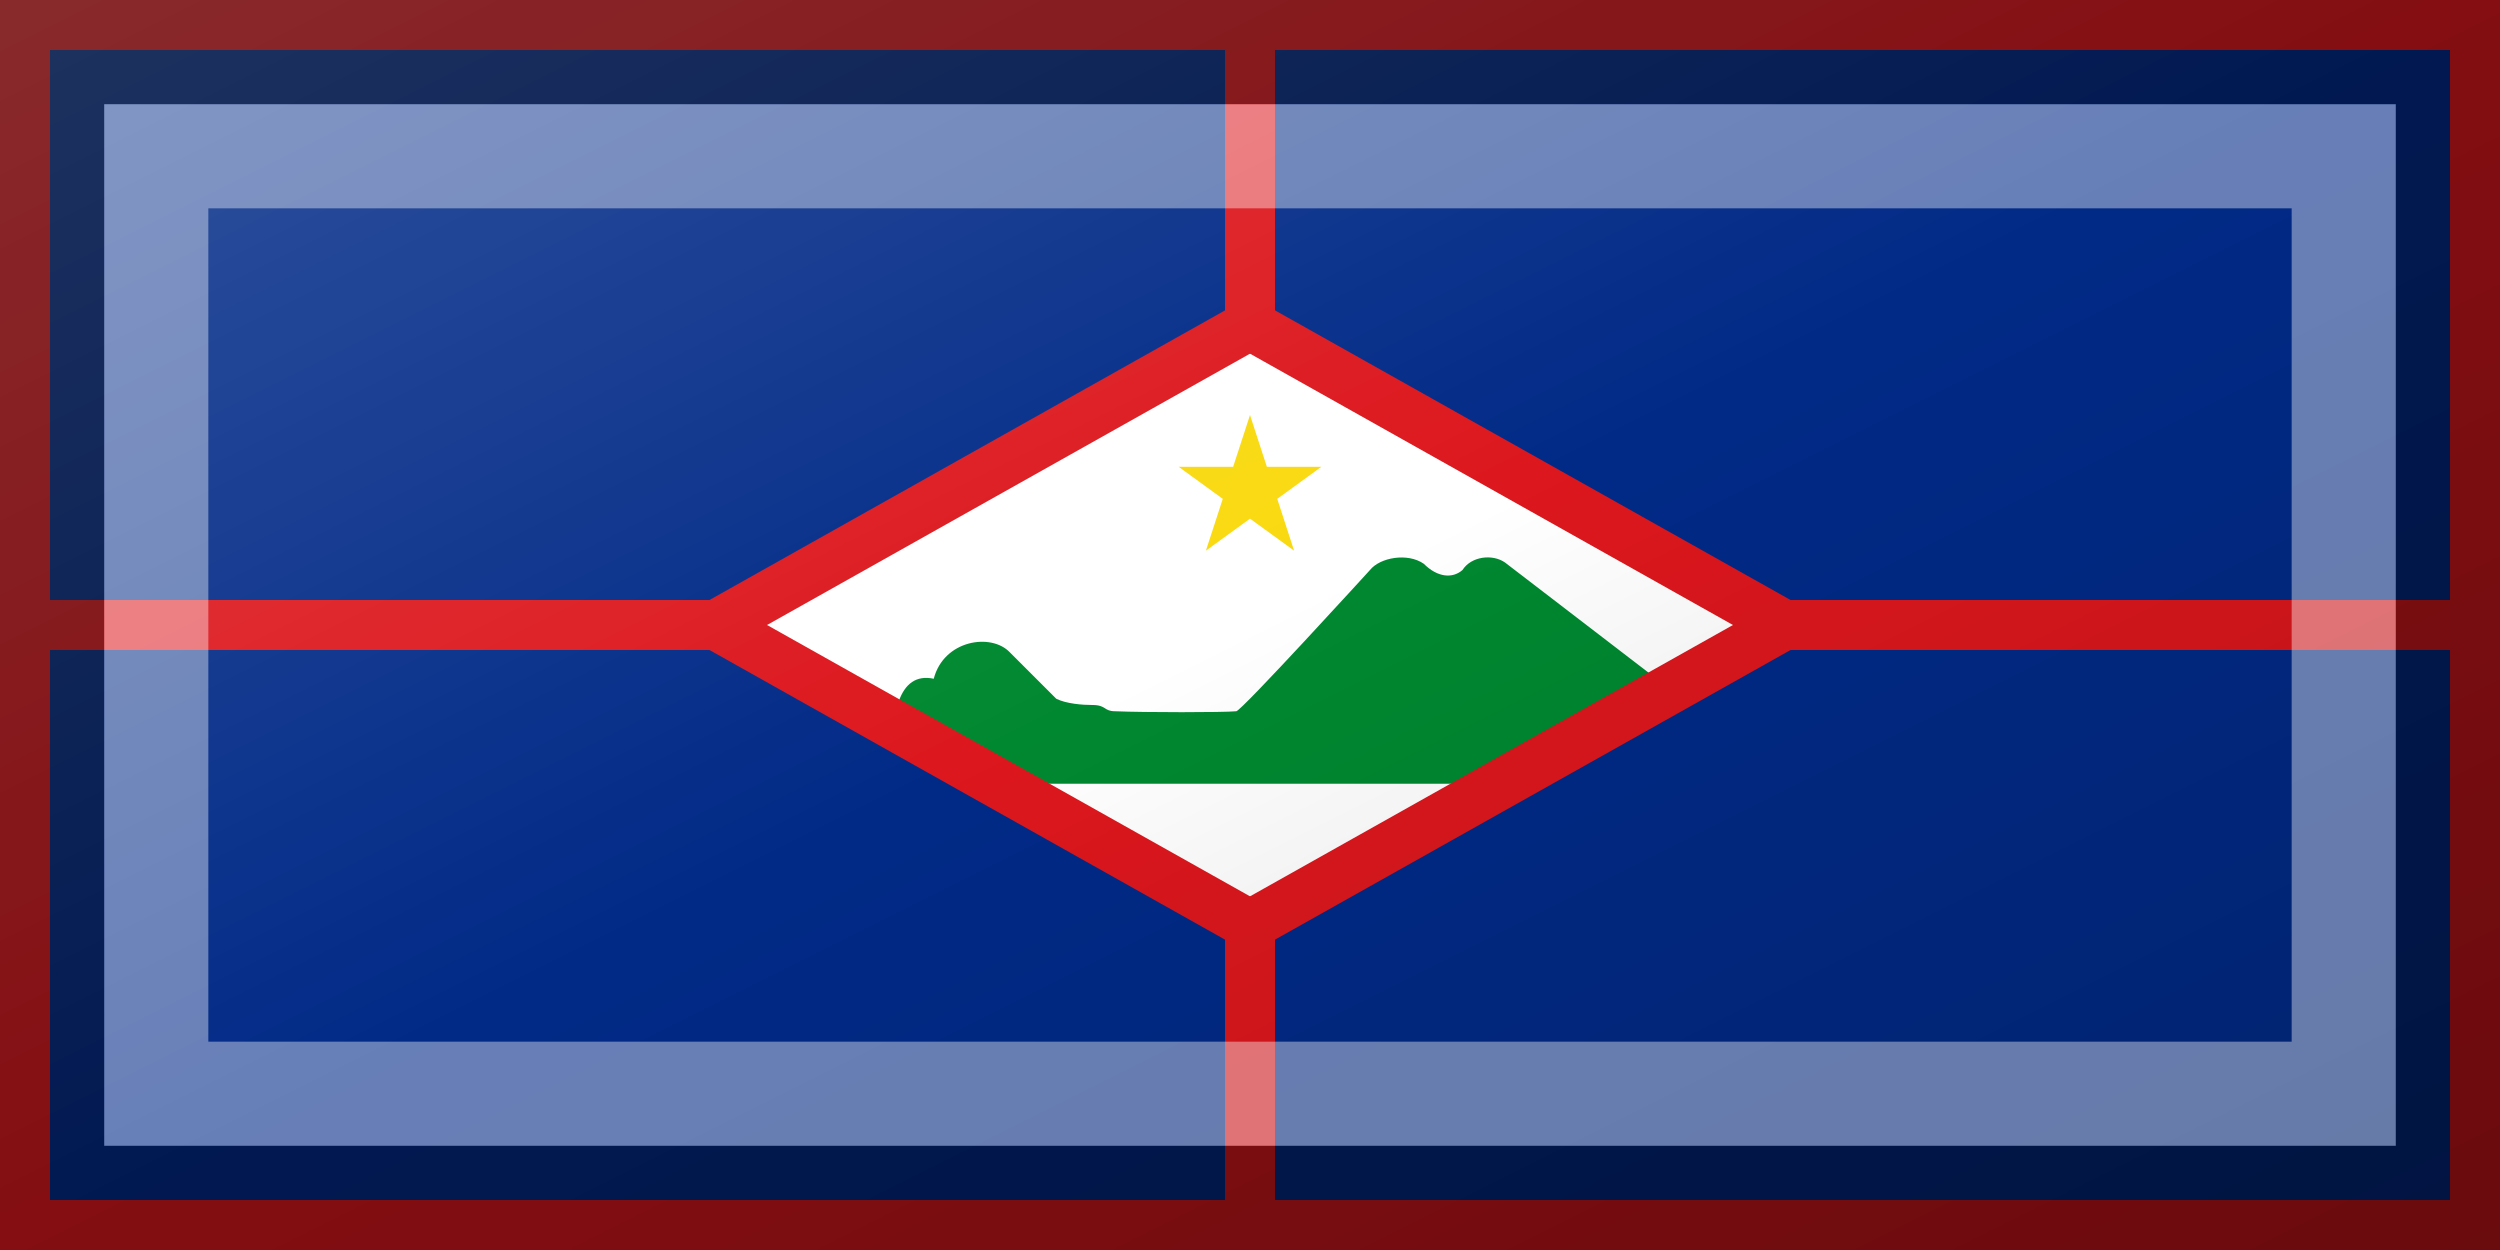 <?xml version="1.0"?>
<svg xmlns="http://www.w3.org/2000/svg" xmlns:xlink="http://www.w3.org/1999/xlink" version="1.1" width="720" height="360" viewBox="0 0 720 360">
<!-- Generated by Kreative Vexillo v1.0 -->
<style>
.blue{fill:rgb(1,42,135);}
.green{fill:rgb(0,136,48);}
.red{fill:rgb(220,23,29);}
.white{fill:rgb(255,255,255);}
.yellow{fill:rgb(249,217,15);}
</style>
<defs>
<path id="island" d="M -0.281 0.061 C -0.276 0.047 -0.267 0.04 -0.253 0.043 C -0.245 0.012 -0.207 0.006 -0.192 0.022 L -0.155 0.059 C -0.147 0.063 -0.134 0.064 -0.126 0.064 C -0.115 0.064 -0.117 0.069 -0.108 0.069 C -0.084 0.07 -0.022 0.07 -0.011 0.069 C -0.007 0.069 0.096 -0.044 0.096 -0.044 C 0.104 -0.054 0.126 -0.058 0.139 -0.049 C 0.15 -0.038 0.162 -0.037 0.17 -0.044 C 0.177 -0.055 0.194 -0.057 0.204 -0.05 L 0.32 0.039 L 0.164 0.127 H -0.164 L -0.281 0.061 Z"/>
<path id="star" d="M 0.0 -1.0 L 0.225 -0.309 L 0.951 -0.309 L 0.363 0.118 L 0.588 0.809 L 0.0 0.382 L -0.588 0.809 L -0.363 0.118 L -0.951 -0.309 L -0.225 -0.309 Z"/>
<linearGradient id="glaze" x1="0%" y1="0%" x2="100%" y2="100%">
<stop offset="0%" stop-color="rgb(255,255,255)" stop-opacity="0.2"/>
<stop offset="49.999%" stop-color="rgb(255,255,255)" stop-opacity="0.0"/>
<stop offset="50.001%" stop-color="rgb(0,0,0)" stop-opacity="0.0"/>
<stop offset="100%" stop-color="rgb(0,0,0)" stop-opacity="0.2"/>
</linearGradient>
</defs>
<g>
<rect x="0" y="0" width="720" height="360" class="red"/>
<rect x="14.4" y="14.4" width="691.2" height="331.2" class="blue"/>
<g>
<rect x="0" y="172.8" width="720" height="14.4" class="red"/>
<rect x="352.8" y="0" width="14.4" height="360" class="red"/>
</g>
<path d="M 206.208 180 L 360 93.6 L 513.792 180 L 360 266.4 Z" class="white"/>
<use xlink:href="#star" transform="translate(360 141.12) scale(21.6 21.6) rotate(0)" class="yellow"/>
<use xlink:href="#island" transform="translate(360 180) scale(360 360) rotate(0)" class="green"/>
<path d="M 363.526 99.877 L 363.526 99.877 L 209.734 186.277 L 202.681 173.723 L 356.474 87.323 Z" class="red"/>
<path d="M 363.526 87.323 L 363.526 87.323 L 517.318 173.723 L 510.265 186.277 L 356.474 99.877 Z" class="red"/>
<path d="M 356.474 272.677 L 356.474 272.677 L 202.681 186.277 L 209.734 173.723 L 363.526 260.123 Z" class="red"/>
<path d="M 356.474 260.123 L 356.474 260.123 L 510.265 173.723 L 517.318 186.277 L 363.526 272.677 Z" class="red"/>
</g>
<g>
<rect x="0" y="0" width="720" height="360" fill="url(#glaze)"/>
<path d="M 30 30 L 690 30 L 690 330 L 30 330 Z M 60 60 L 60 300 L 660 300 L 660 60 Z" fill="rgb(255,255,255)" opacity="0.4"/>
<path d="M 0 0 L 720 0 L 720 360 L 0 360 Z M 30 30 L 30 330 L 690 330 L 690 30 Z" fill="rgb(0,0,0)" opacity="0.4"/>
</g>
</svg>
